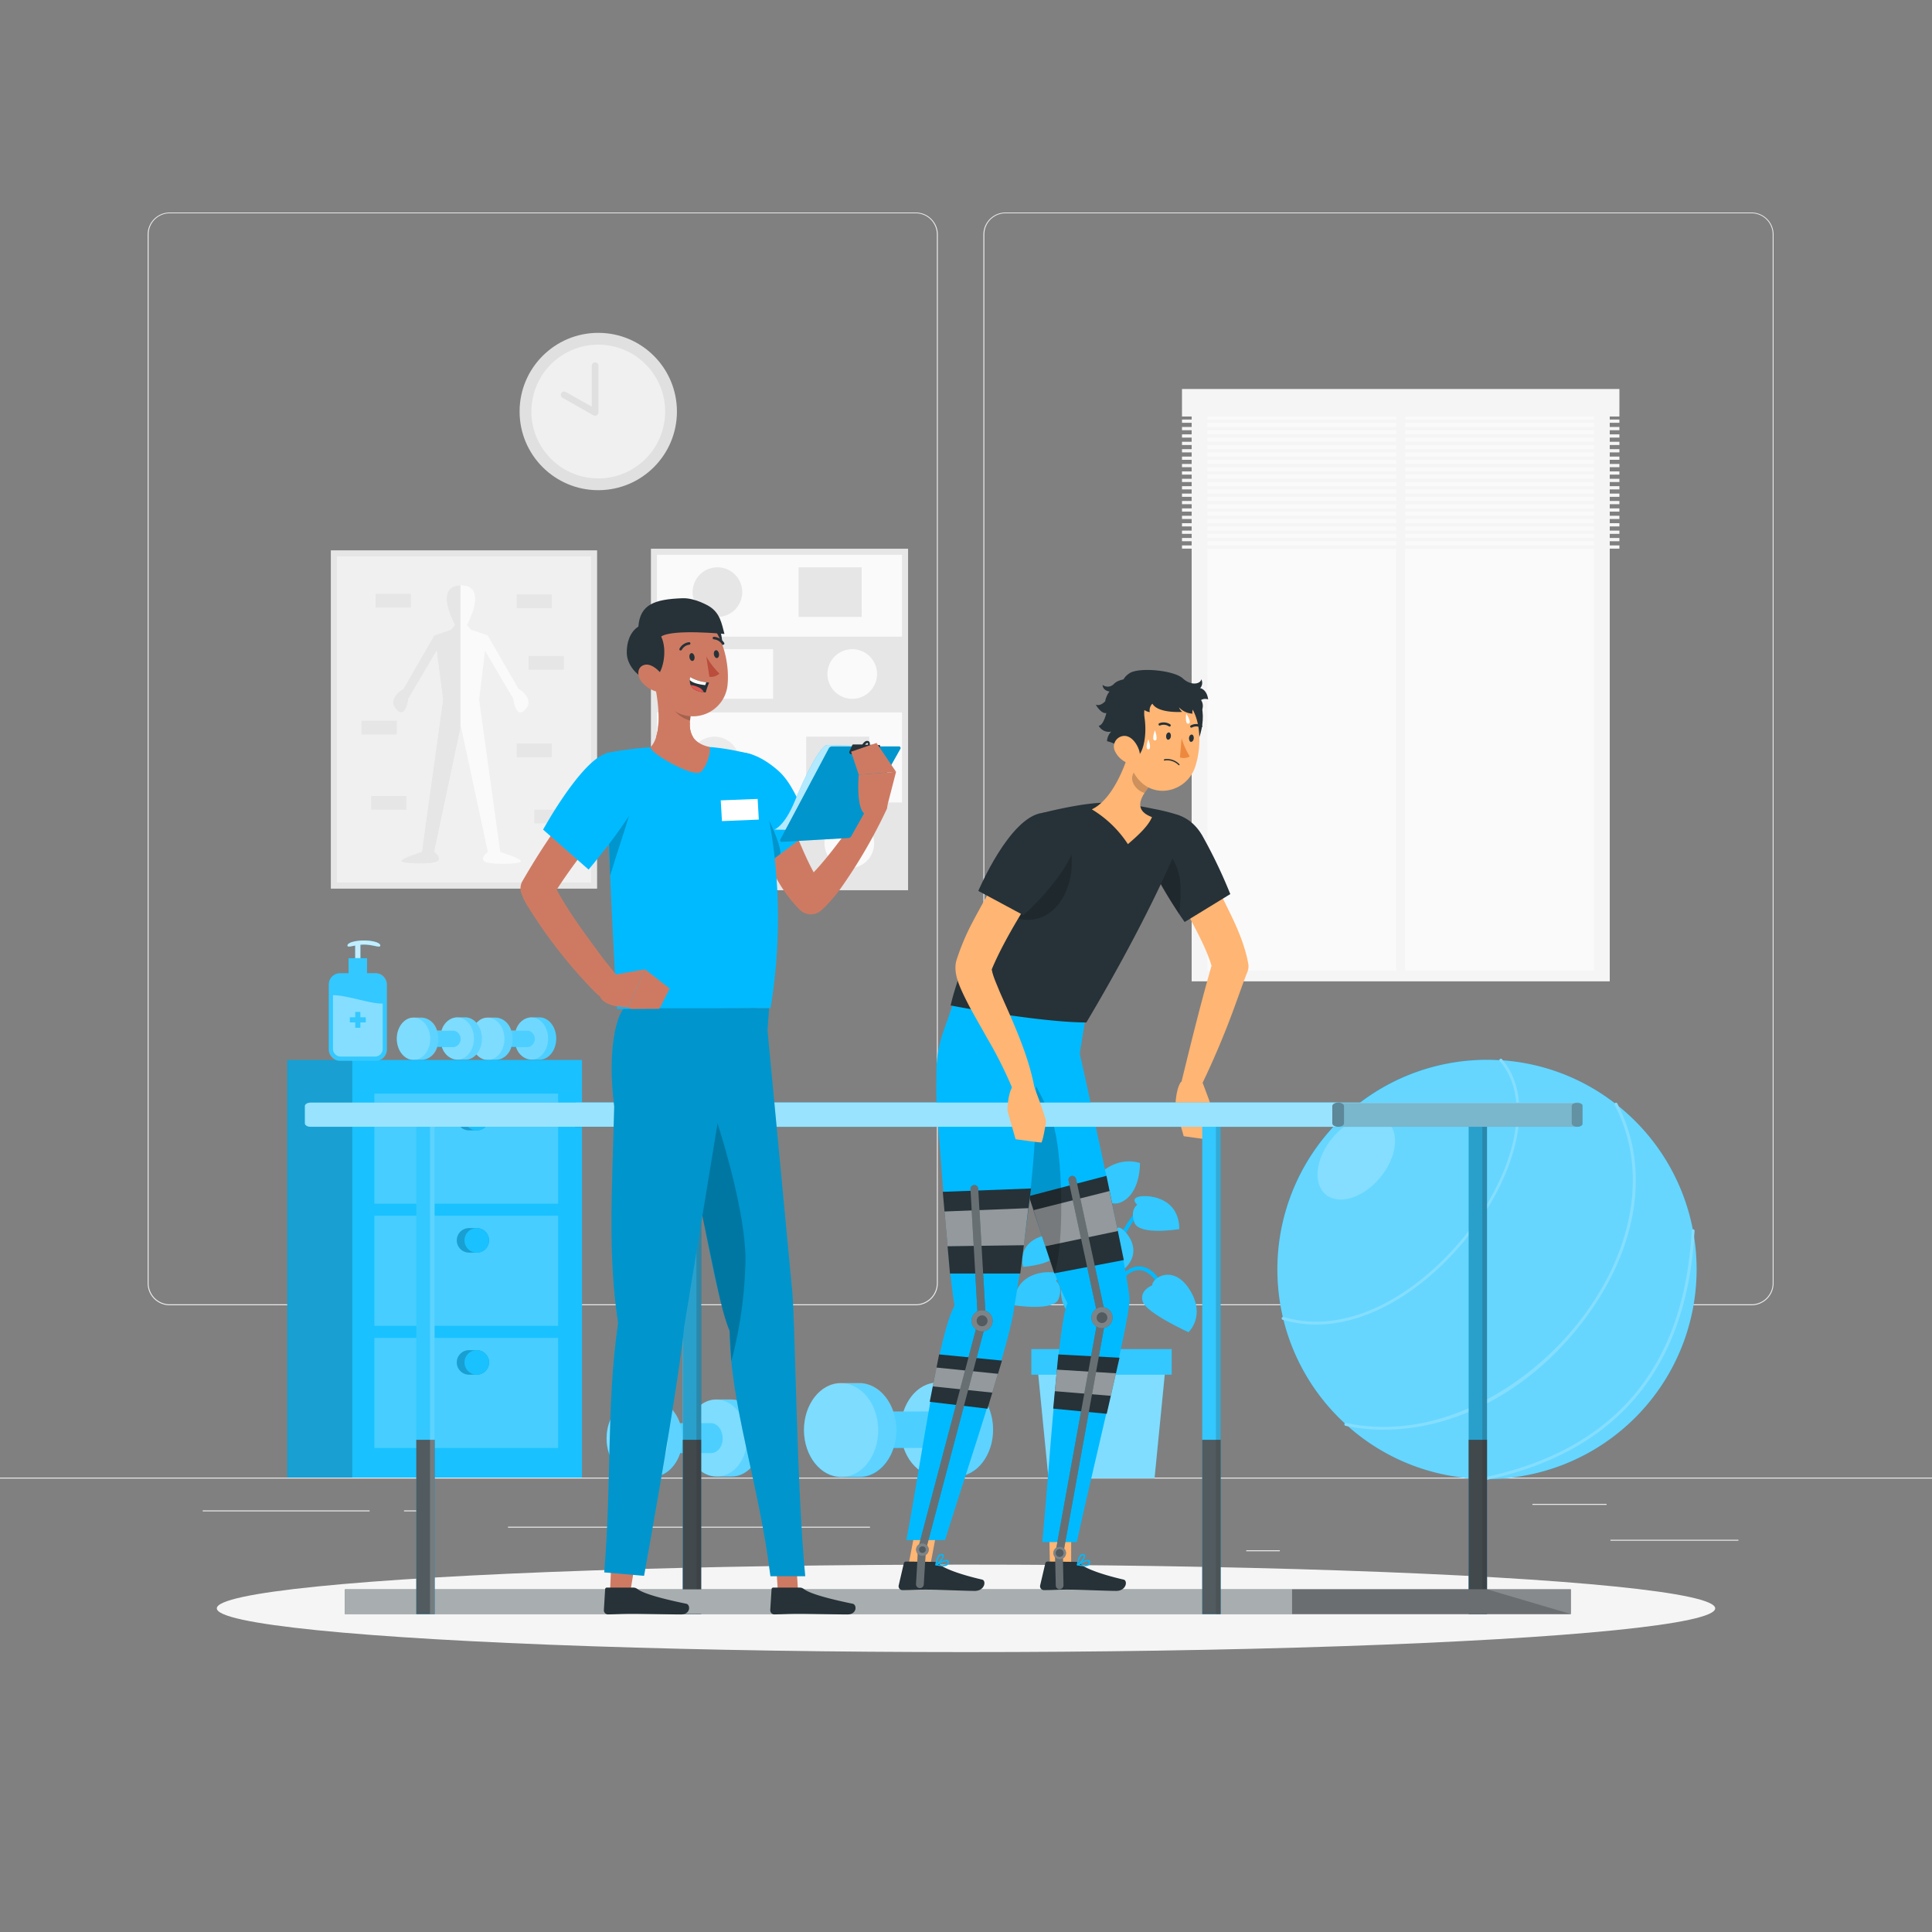 <svg xmlns="http://www.w3.org/2000/svg" viewBox="0 0 500 500"><rect x="0" y="0" width="500" height="500" fill="#808080" stroke="none"/><g id="freepik--background-complete--inject-32"><rect y="382.4" width="500" height="0.25" style="fill:#ebebeb"></rect><rect x="416.78" y="398.49" width="33.12" height="0.25" style="fill:#ebebeb"></rect><rect x="322.53" y="401.21" width="8.69" height="0.25" style="fill:#ebebeb"></rect><rect x="396.59" y="389.21" width="19.19" height="0.25" style="fill:#ebebeb"></rect><rect x="52.46" y="390.89" width="43.19" height="0.25" style="fill:#ebebeb"></rect><rect x="104.56" y="390.89" width="6.33" height="0.25" style="fill:#ebebeb"></rect><rect x="131.47" y="395.11" width="93.68" height="0.25" style="fill:#ebebeb"></rect><path d="M237,337.8H43.91a5.71,5.71,0,0,1-5.7-5.71V60.66A5.71,5.71,0,0,1,43.91,55H237a5.71,5.71,0,0,1,5.71,5.71V332.09A5.71,5.71,0,0,1,237,337.8ZM43.91,55.2a5.46,5.46,0,0,0-5.45,5.46V332.09a5.46,5.46,0,0,0,5.45,5.46H237a5.47,5.47,0,0,0,5.46-5.46V60.66A5.47,5.47,0,0,0,237,55.2Z" style="fill:#ebebeb"></path><path d="M453.31,337.8H260.21a5.72,5.72,0,0,1-5.71-5.71V60.66A5.72,5.72,0,0,1,260.21,55h193.1A5.71,5.71,0,0,1,459,60.66V332.09A5.71,5.71,0,0,1,453.31,337.8ZM260.21,55.2a5.47,5.47,0,0,0-5.46,5.46V332.09a5.47,5.47,0,0,0,5.46,5.46h193.1a5.47,5.47,0,0,0,5.46-5.46V60.66a5.47,5.47,0,0,0-5.46-5.46Z" style="fill:#ebebeb"></path><rect x="308.4" y="102.64" width="108.2" height="151.33" style="fill:#f5f5f5"></rect><rect x="289.68" y="128.28" width="145.65" height="100.04" transform="translate(540.8 -184.2) rotate(90)" style="fill:#fafafa"></rect><rect x="361.35" y="104.75" width="2.3" height="147.8" style="fill:#f5f5f5"></rect><rect x="305.9" y="100.67" width="113.2" height="7.12" style="fill:#f5f5f5"></rect><rect x="305.9" y="108.58" width="113.2" height="0.84" style="fill:#f5f5f5"></rect><rect x="305.9" y="110.5" width="113.2" height="0.84" style="fill:#f5f5f5"></rect><rect x="305.9" y="112.41" width="113.2" height="0.84" style="fill:#f5f5f5"></rect><rect x="305.9" y="114.33" width="113.2" height="0.84" style="fill:#f5f5f5"></rect><rect x="305.9" y="116.24" width="113.2" height="0.84" style="fill:#f5f5f5"></rect><rect x="305.9" y="118.16" width="113.2" height="0.84" style="fill:#f5f5f5"></rect><rect x="305.9" y="120.07" width="113.2" height="0.84" style="fill:#f5f5f5"></rect><rect x="305.9" y="121.99" width="113.2" height="0.84" style="fill:#f5f5f5"></rect><rect x="305.9" y="123.91" width="113.2" height="0.84" style="fill:#f5f5f5"></rect><rect x="305.9" y="125.82" width="113.2" height="0.84" style="fill:#f5f5f5"></rect><rect x="305.9" y="127.74" width="113.2" height="0.84" style="fill:#f5f5f5"></rect><rect x="305.9" y="129.65" width="113.2" height="0.84" style="fill:#f5f5f5"></rect><rect x="305.9" y="131.57" width="113.2" height="0.84" style="fill:#f5f5f5"></rect><rect x="305.9" y="133.48" width="113.2" height="0.84" style="fill:#f5f5f5"></rect><rect x="305.9" y="135.4" width="113.2" height="0.84" style="fill:#f5f5f5"></rect><rect x="305.9" y="137.32" width="113.2" height="0.84" style="fill:#f5f5f5"></rect><rect x="305.9" y="139.23" width="113.2" height="0.84" style="fill:#f5f5f5"></rect><rect x="305.9" y="141.15" width="113.2" height="0.84" style="fill:#f5f5f5"></rect><circle cx="154.83" cy="106.5" r="20.36" style="fill:#e0e0e0"></circle><circle cx="154.83" cy="106.5" r="17.31" transform="translate(24.9 242.27) rotate(-80.78)" style="fill:#f0f0f0"></circle><polyline points="154.01 94.63 154.01 106.73 145.99 102.19" style="fill:#f0f0f0"></polyline><path d="M154,107.59a1,1,0,0,1-.43-.11l-8-4.54a.86.86,0,1,1,.85-1.5l6.73,3.8V94.63a.86.86,0,1,1,1.72,0v12.1a.86.86,0,0,1-.42.74A.88.88,0,0,1,154,107.59Z" style="fill:#e0e0e0"></path><rect x="76.3" y="151.75" width="87.55" height="68.91" transform="translate(306.28 66.13) rotate(90)" style="fill:#e6e6e6"></rect><rect x="87.19" y="144" width="65.77" height="84.41" style="fill:#f0f0f0"></rect><path d="M136,183.57c-2.55,2.82-3.19-2.78-3.19-2.78l-7.29-12.38L124,181.12l5.47,39.39s5,1.49,5.35,2.34-8.6,1.07-9.56,0,1-2.34,1-2.34L119.28,188l-.11.52-6.79,32s1.91,1.27,1,2.34-9.87.84-9.55,0,5.34-2.34,5.34-2.34l5.48-39.39L113,168.41l-7.29,12.38s-.64,5.6-3.19,2.78,1.92-5.36,1.92-5.36l7.92-13.75,4.37-1.51,1-1.22s-5.61-10.06,1.45-10.26v0h.21v0c7.06.2,1.46,10.26,1.46,10.26l1,1.22,4.37,1.51,7.92,13.75S138.56,180.76,136,183.57Z" style="fill:#fafafa"></path><path d="M119.17,151.47v37l-6.79,32s1.91,1.27,1,2.34-9.87.84-9.55,0,5.34-2.34,5.34-2.34l5.48-39.39L113,168.41l-7.29,12.38s-.64,5.6-3.19,2.78,1.92-5.36,1.92-5.36l7.92-13.75,4.37-1.51,1-1.22S112.11,151.67,119.17,151.47Z" style="fill:#e6e6e6"></path><rect x="133.71" y="153.83" width="9.11" height="3.55" style="fill:#e6e6e6"></rect><rect x="136.8" y="169.78" width="9.11" height="3.55" style="fill:#e6e6e6"></rect><rect x="93.57" y="186.53" width="9.11" height="3.55" style="fill:#e6e6e6"></rect><rect x="97.2" y="153.69" width="9.11" height="3.55" style="fill:#e6e6e6"></rect><rect x="133.71" y="192.42" width="9.11" height="3.55" style="fill:#e6e6e6"></rect><rect x="96.06" y="205.99" width="9.11" height="3.55" style="fill:#e6e6e6"></rect><rect x="138.27" y="209.54" width="9.11" height="3.55" style="fill:#e6e6e6"></rect><rect x="157.54" y="152.93" width="88.38" height="66.55" transform="translate(15.53 387.93) rotate(-90)" style="fill:#e6e6e6"></rect><rect x="170.02" y="143.58" width="63.41" height="21.19" style="fill:#fafafa"></rect><rect x="170.02" y="184.37" width="63.41" height="23.3" style="fill:#fafafa"></rect><path d="M179.25,153.24a6.42,6.42,0,1,0,6.42-6.42A6.42,6.42,0,0,0,179.25,153.24Z" style="fill:#e6e6e6"></path><path d="M214.14,174.43a6.42,6.42,0,1,0,6.42-6.42A6.42,6.42,0,0,0,214.14,174.43Z" style="fill:#fafafa"></path><path d="M178.49,197.07a6.42,6.42,0,1,0,6.42-6.42A6.42,6.42,0,0,0,178.49,197.07Z" style="fill:#ebebeb"></path><path d="M213.38,218.26a6.42,6.42,0,1,0,6.42-6.42A6.42,6.42,0,0,0,213.38,218.26Z" style="fill:#fafafa"></path><rect x="206.68" y="146.82" width="16.33" height="12.83" style="fill:#e6e6e6"></rect><rect x="183.75" y="168.01" width="16.33" height="12.83" style="fill:#fafafa"></rect><rect x="208.64" y="190.65" width="16.33" height="12.83" style="fill:#e6e6e6"></rect><rect x="183.75" y="211.84" width="16.33" height="12.83" style="fill:#fafafa"></rect></g><g id="freepik--Shadow--inject-32"><ellipse id="freepik--path--inject-32" cx="250" cy="416.24" rx="193.89" ry="11.32" style="fill:#f5f5f5"></ellipse></g><g id="freepik--Furniture--inject-32"><path d="M137.53,274.25h2.12c2.39,0,4.32-2.48,4.3-5.5s-2-5.47-4.37-5.45h-2.11c-2.39,0-4.32,2.48-4.3,5.5S135.14,274.26,137.53,274.25Z" style="fill:#00BAFF"></path><ellipse cx="137.5" cy="268.77" rx="4.33" ry="5.47" transform="translate(-1.62 0.84) rotate(-0.35)" style="fill:#fff;isolation:isolate;opacity:0.2"></ellipse><path d="M128.87,271l7.87,0a2.19,2.19,0,0,0,0-4.26l-7.88.05a2.18,2.18,0,0,0,0,4.25Z" style="fill:#00BAFF"></path><path d="M126.25,274.32l2.12,0c2.39,0,4.31-2.47,4.29-5.5s-2-5.46-4.36-5.44h-2.12c-2.39,0-4.31,2.48-4.29,5.5S123.86,274.33,126.25,274.32Z" style="fill:#00BAFF"></path><path d="M126.25,274.32l2.12,0c2.39,0,4.31-2.47,4.29-5.5s-2-5.46-4.36-5.44h-2.12c-2.39,0-4.31,2.48-4.29,5.5S123.86,274.33,126.25,274.32Z" style="fill:#fff;isolation:isolate;opacity:0.1"></path><path d="M121.89,268.87c0-3,1.9-5.49,4.29-5.5s4.35,2.42,4.37,5.45-1.91,5.48-4.3,5.5S121.9,271.89,121.89,268.87Z" style="fill:#fff;isolation:isolate;opacity:0.2"></path><path d="M139.58,263.29h-2.11a4.44,4.44,0,0,0-4,3.37h-1.19a4.46,4.46,0,0,0-4-3.32h-2.12c-2.39,0-4.31,2.48-4.29,5.5s2,5.46,4.36,5.45l2.12,0a4.46,4.46,0,0,0,4-3.37h1.18a4.46,4.46,0,0,0,4,3.32h2.12c2.39,0,4.32-2.48,4.3-5.5S142,263.27,139.58,263.29Z" style="fill:#fff;isolation:isolate;opacity:0.3"></path><path d="M118.33,274.25h2.11c2.39,0,4.32-2.48,4.3-5.5s-2-5.47-4.36-5.45h-2.12c-2.39,0-4.32,2.48-4.3,5.5S115.94,274.26,118.33,274.25Z" style="fill:#00BAFF"></path><path d="M118.33,274.25h2.11c2.39,0,4.32-2.48,4.3-5.5s-2-5.47-4.36-5.45h-2.12c-2.39,0-4.32,2.48-4.3,5.5S115.94,274.26,118.33,274.25Z" style="fill:#fff;isolation:isolate;opacity:0.1"></path><path d="M114,268.8c0-3,1.91-5.48,4.3-5.5s4.35,2.43,4.36,5.45-1.9,5.48-4.29,5.5S114,271.82,114,268.8Z" style="fill:#fff;isolation:isolate;opacity:0.2"></path><path d="M109.66,271l7.87,0a2.19,2.19,0,0,0,0-4.26l-7.88.05a2.18,2.18,0,0,0,0,4.25Z" style="fill:#00BAFF"></path><path d="M107,274.32l2.12,0c2.39,0,4.31-2.47,4.3-5.5s-2-5.46-4.37-5.44H107c-2.4,0-4.32,2.48-4.3,5.5S104.65,274.33,107,274.32Z" style="fill:#00BAFF"></path><path d="M107,274.32l2.12,0c2.39,0,4.31-2.47,4.3-5.5s-2-5.46-4.37-5.44H107c-2.4,0-4.32,2.48-4.3,5.5S104.65,274.33,107,274.32Z" style="fill:#fff;isolation:isolate;opacity:0.1"></path><path d="M102.68,268.87c0-3,1.9-5.49,4.3-5.5s4.34,2.42,4.36,5.45-1.91,5.48-4.3,5.5S102.7,271.89,102.68,268.87Z" style="fill:#fff;isolation:isolate;opacity:0.2"></path><path d="M120.38,263.29h-2.12a4.45,4.45,0,0,0-4,3.37H113.1a4.44,4.44,0,0,0-4-3.32H107c-2.4,0-4.32,2.48-4.3,5.5s2,5.46,4.36,5.45l2.12,0a4.46,4.46,0,0,0,4-3.37h1.19a4.44,4.44,0,0,0,4,3.32h2.11c2.39,0,4.32-2.48,4.3-5.5S122.77,263.27,120.38,263.29Z" style="fill:#fff;isolation:isolate;opacity:0.3"></path><rect x="74.34" y="274.32" width="76.28" height="108.08" transform="translate(224.96 656.72) rotate(180)" style="fill:#00BAFF"></rect><rect x="74.34" y="274.32" width="16.82" height="108.08" transform="translate(165.5 656.72) rotate(180)" style="opacity:0.2"></rect><rect x="96.88" y="283.03" width="47.56" height="28.5" transform="translate(241.33 594.55) rotate(180)" style="fill:#00BAFF"></rect><rect x="96.88" y="283.03" width="47.56" height="28.5" transform="translate(241.33 594.55) rotate(180)" style="fill:#fff;opacity:0.2"></rect><path d="M126.56,289.37a3.17,3.17,0,0,0-3.17-3.17h-2a3.17,3.17,0,1,0,0,6.34h2A3.17,3.17,0,0,0,126.56,289.37Z" style="fill:#00BAFF"></path><path d="M126.56,289.37a3.17,3.17,0,0,0-3.17-3.17h-2a3.17,3.17,0,1,0,0,6.34h2A3.17,3.17,0,0,0,126.56,289.37Z" style="opacity:0.2"></path><path d="M120.21,289.37a3.18,3.18,0,1,0,3.18-3.17A3.17,3.17,0,0,0,120.21,289.37Z" style="fill:#00BAFF"></path><path d="M120.21,289.37a3.18,3.18,0,1,0,3.18-3.17A3.17,3.17,0,0,0,120.21,289.37Z" style="fill:#fff;opacity:0"></path><rect x="96.88" y="314.64" width="47.56" height="28.5" transform="translate(241.33 657.77) rotate(180)" style="fill:#00BAFF"></rect><rect x="96.88" y="314.64" width="47.56" height="28.5" transform="translate(241.33 657.77) rotate(180)" style="fill:#fff;opacity:0.2"></rect><path d="M126.56,321a3.17,3.17,0,0,0-3.17-3.17h-2a3.17,3.17,0,0,0,0,6.34h2A3.17,3.17,0,0,0,126.56,321Z" style="fill:#00BAFF"></path><path d="M126.56,321a3.17,3.17,0,0,0-3.17-3.17h-2a3.17,3.17,0,0,0,0,6.34h2A3.17,3.17,0,0,0,126.56,321Z" style="opacity:0.2"></path><path d="M120.21,321a3.18,3.18,0,1,0,3.18-3.17A3.17,3.17,0,0,0,120.21,321Z" style="fill:#00BAFF"></path><path d="M120.21,321a3.18,3.18,0,1,0,3.18-3.17A3.17,3.17,0,0,0,120.21,321Z" style="fill:#fff;opacity:0"></path><rect x="96.88" y="346.25" width="47.56" height="28.5" transform="translate(241.33 720.99) rotate(180)" style="fill:#00BAFF"></rect><rect x="96.88" y="346.25" width="47.56" height="28.5" transform="translate(241.33 720.99) rotate(180)" style="fill:#fff;opacity:0.2"></rect><path d="M126.56,352.59a3.17,3.17,0,0,0-3.17-3.17h-2a3.17,3.17,0,0,0,0,6.34h2A3.17,3.17,0,0,0,126.56,352.59Z" style="fill:#00BAFF"></path><path d="M126.56,352.59a3.17,3.17,0,0,0-3.17-3.17h-2a3.17,3.17,0,0,0,0,6.34h2A3.17,3.17,0,0,0,126.56,352.59Z" style="opacity:0.2"></path><path d="M120.21,352.59a3.18,3.18,0,1,0,3.18-3.17A3.17,3.17,0,0,0,120.21,352.59Z" style="fill:#00BAFF"></path><path d="M120.21,352.59a3.18,3.18,0,1,0,3.18-3.17A3.17,3.17,0,0,0,120.21,352.59Z" style="fill:#fff;opacity:0"></path><rect x="74.34" y="274.32" width="76.28" height="108.08" transform="translate(224.96 656.72) rotate(180)" style="fill:#fff;opacity:0.1"></rect><path d="M94.17,243.4c2.35,0,4.25.59,4.25,1.3s-1.9-.25-4.25-.25a8.72,8.72,0,0,0-.9.05v5.14H91.93V244.7c-1.2.23-2,.47-2,0C89.92,244,91.82,243.4,94.17,243.4Z" style="fill:#00BAFF"></path><path d="M94.17,243.4c2.35,0,4.25.59,4.25,1.3s-1.9-.25-4.25-.25a8.72,8.72,0,0,0-.9.05v5.14H91.93V244.7c-1.2.23-2,.47-2,0C89.92,244,91.82,243.4,94.17,243.4Z" style="fill:#fff;opacity:0.7"></path><rect x="90.21" y="247.97" width="4.79" height="4.79" transform="translate(185.2 500.72) rotate(180)" style="fill:#00BAFF"></rect><rect x="85.09" y="251.85" width="15.03" height="22.67" rx="2.9" transform="translate(185.2 526.37) rotate(180)" style="fill:#00BAFF"></rect><path d="M99.05,259.71v11.73a2,2,0,0,1-2,2H88.17a2,2,0,0,1-2-2V257.55C89.93,257.57,96.06,259.87,99.05,259.71Z" style="fill:#fff;opacity:0.4"></path><polygon points="90.54 263.27 91.94 263.27 91.94 261.88 93.26 261.88 93.26 263.27 94.66 263.27 94.66 264.6 93.26 264.6 93.26 265.99 91.94 265.99 91.94 264.6 90.54 264.6 90.54 263.27" style="fill:#00BAFF"></polygon><path d="M97.21,251.85H95V248H93.27V244.5a8.72,8.72,0,0,1,.9-.05c2.35,0,4.25,1,4.25.25s-1.9-1.3-4.25-1.3-4.25.59-4.25,1.3c0,.47.81.23,2,0V248H90.21v3.88H88a2.9,2.9,0,0,0-2.9,2.9v16.87a2.9,2.9,0,0,0,2.9,2.9h9.22a2.9,2.9,0,0,0,2.91-2.9V254.75A2.9,2.9,0,0,0,97.21,251.85Z" style="fill:#fff;opacity:0.2"></path></g><g id="freepik--Weights--inject-32"><path d="M242.78,382.12l4.7,0c5.3,0,9.57-5.5,9.53-12.2s-4.37-12.12-9.68-12.09l-4.69,0c-5.31,0-9.58,5.5-9.54,12.2S237.48,382.15,242.78,382.12Z" style="fill:#00BAFF"></path><path d="M242.78,382.12l4.7,0c5.3,0,9.57-5.5,9.53-12.2s-4.37-12.12-9.68-12.09l-4.69,0c-5.31,0-9.58,5.5-9.54,12.2S237.48,382.15,242.78,382.12Z" style="fill:#fff;isolation:isolate;opacity:0.1"></path><path d="M233.1,370c0-6.7,4.23-12.17,9.54-12.2s9.64,5.38,9.68,12.09-4.23,12.16-9.54,12.2S233.14,376.74,233.1,370Z" style="fill:#fff;isolation:isolate;opacity:0.2"></path><path d="M223.56,374.81,241,374.7c2.06,0,3.72-2.13,3.7-4.74s-1.7-4.71-3.76-4.69l-17.47.1c-2.06,0-3.72,2.14-3.7,4.74S221.5,374.82,223.56,374.81Z" style="fill:#00BAFF"></path><path d="M217.75,382.27l4.69,0c5.31,0,9.58-5.5,9.54-12.2S227.6,357.92,222.3,358l-4.7,0c-5.3,0-9.57,5.5-9.53,12.2S212.44,382.3,217.75,382.27Z" style="fill:#00BAFF"></path><path d="M217.75,382.27l4.69,0c5.31,0,9.58-5.5,9.54-12.2S227.6,357.92,222.3,358l-4.7,0c-5.3,0-9.57,5.5-9.53,12.2S212.44,382.3,217.75,382.27Z" style="fill:#fff;isolation:isolate;opacity:0.1"></path><path d="M208.07,370.18c0-6.7,4.23-12.16,9.53-12.2s9.64,5.38,9.68,12.09-4.22,12.16-9.53,12.2S208.11,376.89,208.07,370.18Z" style="fill:#fff;isolation:isolate;opacity:0.2"></path><path d="M247.33,357.8l-4.69,0c-4,0-7.38,3.11-8.81,7.48l-2.63,0c-1.49-4.36-4.92-7.4-8.9-7.37l-4.7,0c-5.3,0-9.57,5.5-9.53,12.2s4.37,12.12,9.68,12.09l4.69,0c4,0,7.38-3.11,8.81-7.48l2.63,0c1.49,4.36,4.92,7.4,8.9,7.38l4.7,0c5.3,0,9.57-5.5,9.53-12.2S252.64,357.77,247.33,357.8Z" style="fill:#fff;isolation:isolate;opacity:0.3"></path><path d="M185.47,382.14l3.86,0c4.36,0,7.86-4.51,7.83-10s-3.59-10-7.95-9.93l-3.86,0c-4.36,0-7.86,4.51-7.83,10S181.11,382.17,185.47,382.14Z" style="fill:#00BAFF"></path><path d="M185.47,382.14l3.86,0c4.36,0,7.86-4.51,7.83-10s-3.59-10-7.95-9.93l-3.86,0c-4.36,0-7.86,4.51-7.83,10S181.11,382.17,185.47,382.14Z" style="fill:#fff;isolation:isolate;opacity:0.1"></path><path d="M177.52,372.22c0-5.51,3.47-10,7.83-10s7.92,4.41,8,9.92-3.47,10-7.83,10S177.56,377.73,177.52,372.22Z" style="fill:#fff;isolation:isolate;opacity:0.2"></path><path d="M169.68,376.14l14.35-.09c1.69,0,3.06-1.75,3-3.89s-1.39-3.87-3.09-3.86l-14.35.09c-1.69,0-3,1.75-3,3.89S168,376.15,169.68,376.14Z" style="fill:#00BAFF"></path><path d="M164.91,382.27l3.86,0c4.35,0,7.86-4.51,7.83-10s-3.6-10-7.95-9.92l-3.86,0c-4.36,0-7.86,4.51-7.83,10S160.55,382.29,164.91,382.27Z" style="fill:#00BAFF"></path><path d="M164.91,382.27l3.86,0c4.35,0,7.86-4.51,7.83-10s-3.6-10-7.95-9.92l-3.86,0c-4.36,0-7.86,4.51-7.83,10S160.55,382.29,164.91,382.27Z" style="fill:#fff;isolation:isolate;opacity:0.1"></path><path d="M157,372.34c0-5.51,3.47-10,7.83-10s7.92,4.42,8,9.93-3.47,10-7.83,10S157,377.85,157,372.34Z" style="fill:#fff;isolation:isolate;opacity:0.2"></path><path d="M189.21,362.17l-3.86,0c-3.27,0-6.06,2.55-7.23,6.14H176c-1.22-3.57-4-6.07-7.31-6.05l-3.86,0c-4.36,0-7.86,4.51-7.83,10s3.59,10,7.95,9.93l3.86,0c3.27,0,6.06-2.55,7.23-6.14h2.16c1.22,3.57,4,6.07,7.31,6.05l3.86,0c4.36,0,7.86-4.51,7.83-10S193.57,362.15,189.21,362.17Z" style="fill:#fff;isolation:isolate;opacity:0.3"></path></g><g id="freepik--Plant--inject-32"><path d="M284.33,356.21c0-.29-1-28.47-5.52-32.89-4.36-4.25-9.41-.15-9.62,0l-.64-.77c.06-.05,5.95-4.85,11,0,4.84,4.71,5.78,32.4,5.82,33.58Z" style="fill:#00BAFF"></path><path d="M284.73,361.77c-.14-1.38-3.15-34,9.15-48.07l.75.65c-12,13.79-8.94,47-8.91,47.32Z" style="fill:#00BAFF"></path><path d="M284.55,358.21l-1-.06c0-.38,2.4-38.09-6.54-46.32l.68-.73C287,319.64,284.66,356.64,284.55,358.21Z" style="fill:#00BAFF"></path><path d="M285.72,358.18h-1c0-1,.3-25.59,7.32-29.61a5.06,5.06,0,0,1,4.62-.45c4.27,1.76,6.37,9.31,6.46,9.63l-1,.26c0-.07-2-7.39-5.87-9a4.08,4.08,0,0,0-3.74.39C286,333.16,285.73,357.93,285.72,358.18Z" style="fill:#00BAFF"></path><path d="M283,358.21l-1-.06c0-.19,1-19.29-4.09-26-1.22-1.6-2.55-2.35-3.93-2.26-3.31.23-6.11,5.12-6.14,5.17l-.87-.49c.12-.22,3.09-5.41,6.94-5.68,1.74-.11,3.35.77,4.79,2.65C284.08,338.55,283.06,357.41,283,358.21Z" style="fill:#00BAFF"></path><path d="M283.87,360.81c-.14-1.86-3.38-45.63,2.34-53.37l.81.59c-5.51,7.45-2.19,52.26-2.15,52.71Z" style="fill:#00BAFF"></path><path d="M298.16,332.67s-3.42,1.26-2.4,4.23,11.82,7.87,11.82,7.87,4.53-4.15.37-10.89S298.25,330.54,298.16,332.67Z" style="fill:#00BAFF"></path><path d="M298.16,332.67s-3.42,1.26-2.4,4.23,11.82,7.87,11.82,7.87,4.53-4.15.37-10.89S298.25,330.54,298.16,332.67Z" style="fill:#fff;isolation:isolate;opacity:0.2"></path><path d="M283.3,327s3.64-.15,3.85,3-7.88,11.81-7.88,11.81-5.78-2.08-4.54-9.91S282.4,325.08,283.3,327Z" style="fill:#00BAFF"></path><path d="M283.3,327s3.64-.15,3.85,3-7.88,11.81-7.88,11.81-5.78-2.08-4.54-9.91S282.4,325.08,283.3,327Z" style="fill:#fff;isolation:isolate;opacity:0.2"></path><path d="M280.22,312s2.43-.26,2.23-1.74-9.43-5.28-14.88.87c0,0,3.49,6,8.54,6.07S280.22,312,280.22,312Z" style="fill:#00BAFF"></path><path d="M280.22,312s2.43-.26,2.23-1.74-9.43-5.28-14.88.87c0,0,3.49,6,8.54,6.07S280.22,312,280.22,312Z" style="fill:#fff;isolation:isolate;opacity:0.2"></path><path d="M284.74,308.41s-2.19,1.06-2.81-.3,5.21-9.47,13.09-7.13c0,0,.21,6.93-4,9.67S284.74,308.41,284.74,308.41Z" style="fill:#00BAFF"></path><path d="M284.74,308.41s-2.19,1.06-2.81-.3,5.21-9.47,13.09-7.13c0,0,.21,6.93-4,9.67S284.74,308.41,284.74,308.41Z" style="fill:#fff;isolation:isolate;opacity:0.2"></path><path d="M273.26,331.47s1.67-1.35-.13-2-10.68-.47-10.77,8.31c0,0,10.33,1.72,11.6-1.63S273.26,331.47,273.26,331.47Z" style="fill:#00BAFF"></path><path d="M273.26,331.47s1.67-1.35-.13-2-10.68-.47-10.77,8.31c0,0,10.33,1.72,11.6-1.63S273.26,331.47,273.26,331.47Z" style="fill:#fff;isolation:isolate;opacity:0.2"></path><path d="M294.32,311.78s-1.68-1.36.13-2,10.67-.47,10.76,8.31c0,0-10.32,1.72-11.6-1.63S294.32,311.78,294.32,311.78Z" style="fill:#00BAFF"></path><path d="M294.32,311.78s-1.68-1.36.13-2,10.67-.47,10.76,8.31c0,0-10.32,1.72-11.6-1.63S294.32,311.78,294.32,311.78Z" style="fill:#fff;isolation:isolate;opacity:0.2"></path><path d="M288.86,318.85s-.15-1.64,1.18-1,5.94,5.63,1.15,10.36c0,0-6.45-4.77-5.28-7.26S288.86,318.85,288.86,318.85Z" style="fill:#00BAFF"></path><path d="M288.86,318.85s-.15-1.64,1.18-1,5.94,5.63,1.15,10.36c0,0-6.45-4.77-5.28-7.26S288.86,318.85,288.86,318.85Z" style="fill:#fff;isolation:isolate;opacity:0.2"></path><path d="M271.76,321.19s1-1.31-.46-1.47-8,1.59-6.51,8.15c0,0,8-.6,8.35-3.33S271.76,321.19,271.76,321.19Z" style="fill:#00BAFF"></path><path d="M271.76,321.19s1-1.31-.46-1.47-8,1.59-6.51,8.15c0,0,8-.6,8.35-3.33S271.76,321.19,271.76,321.19Z" style="fill:#fff;isolation:isolate;opacity:0.2"></path><polygon points="298.8 382.52 271.34 382.52 268.38 352.46 301.76 352.46 298.8 382.52" style="fill:#00BAFF"></polygon><polygon points="298.8 382.52 271.34 382.52 268.38 352.46 301.76 352.46 298.8 382.52" style="fill:#fff;isolation:isolate;opacity:0.5"></polygon><rect x="266.91" y="349.14" width="36.32" height="6.63" style="fill:#00BAFF"></rect><rect x="266.91" y="349.14" width="36.32" height="6.63" style="fill:#fff;isolation:isolate;opacity:0.2"></rect></g><g id="freepik--gym-ball--inject-32"><circle cx="384.83" cy="328.51" r="54.25" transform="translate(-119.58 368.33) rotate(-45)" style="fill:#00BAFF"></circle><path d="M358.22,370a47.76,47.76,0,0,1-10-1,.38.38,0,0,1-.29-.44.39.39,0,0,1,.45-.29c24.15,5.11,48.06-9.95,61-27.14,13.86-18.35,17-39,8.46-55.21a.38.38,0,0,1,.67-.35c8.7,16.48,5.51,37.42-8.53,56C396.46,359.56,377,370,358.22,370Z" style="fill:#00BAFF"></path><g style="opacity:0.2"><path d="M358.22,370a47.76,47.76,0,0,1-10-1,.38.38,0,0,1-.29-.44.39.39,0,0,1,.45-.29c24.15,5.11,48.06-9.95,61-27.14,13.86-18.35,17-39,8.46-55.21a.38.38,0,0,1,.67-.35c8.7,16.48,5.51,37.42-8.53,56C396.46,359.56,377,370,358.22,370Z" style="fill:#fff"></path></g><path d="M384,383.14a.37.37,0,0,1-.37-.3.39.39,0,0,1,.29-.45c33.86-7.06,52-28.56,53.88-63.89a.37.37,0,0,1,.39-.35.38.38,0,0,1,.36.39c-1.92,35.71-20.24,57.44-54.48,64.59Z" style="fill:#00BAFF"></path><g style="opacity:0.2"><path d="M384,383.14a.37.37,0,0,1-.37-.3.39.39,0,0,1,.29-.45c33.86-7.06,52-28.56,53.88-63.89a.37.37,0,0,1,.39-.35.38.38,0,0,1,.36.39c-1.92,35.71-20.24,57.44-54.48,64.59Z" style="fill:#fff"></path></g><path d="M340.59,342.79a30.44,30.44,0,0,1-8.62-1.23.37.37,0,0,1-.26-.46.39.39,0,0,1,.47-.26c19.66,5.77,40.5-10.19,51.55-27.45,9.83-15.36,11.56-30.58,4.42-38.77a.37.37,0,0,1,0-.53.38.38,0,0,1,.53,0c7.36,8.45,5.65,24-4.36,39.66C374.77,328.78,357.84,342.79,340.59,342.79Z" style="fill:#00BAFF"></path><g style="opacity:0.2"><path d="M340.59,342.79a30.44,30.44,0,0,1-8.62-1.23.37.37,0,0,1-.26-.46.39.39,0,0,1,.47-.26c19.66,5.77,40.5-10.19,51.55-27.45,9.83-15.36,11.56-30.58,4.42-38.77a.37.37,0,0,1,0-.53.38.38,0,0,1,.53,0c7.36,8.45,5.65,24-4.36,39.66C374.77,328.78,357.84,342.79,340.59,342.79Z" style="fill:#fff"></path></g><path d="M357.19,304.76c-4.36,5.26-10.67,7.23-14.08,4.39s-2.66-9.39,1.71-14.65,10.66-7.23,14.08-4.4S361.55,299.5,357.19,304.76Z" style="fill:#00BAFF"></path><path d="M357.19,304.76c-4.36,5.26-10.67,7.23-14.08,4.39s-2.66-9.39,1.71-14.65,10.66-7.23,14.08-4.4S361.55,299.5,357.19,304.76Z" style="fill:#fff;opacity:0.2"></path><path d="M439.08,328.51a54.23,54.23,0,0,0-.65-8.41c0-.52.08-1,.11-1.56a.38.38,0,0,0-.36-.39.14.14,0,0,0-.09,0,54.21,54.21,0,0,0-19.16-31.84c-.12-.25-.24-.5-.37-.75a.38.38,0,0,0-.51-.15.33.33,0,0,0-.13.11,53.89,53.89,0,0,0-29-11.1c-.08-.1-.14-.21-.22-.3a.38.38,0,0,0-.53,0,.37.37,0,0,0-.13.27c-1.07-.06-2.14-.1-3.23-.1A54.25,54.25,0,0,0,332,340.84a.38.38,0,0,0-.29.26.37.37,0,0,0,.26.46l.21.06a54.21,54.21,0,0,0,15.87,26.76.52.52,0,0,0-.1.18.38.38,0,0,0,.29.44l.63.12a54,54,0,0,0,34.75,13.61.41.41,0,0,0,0,.11.37.37,0,0,0,.37.3h.07c.59-.12,1.16-.26,1.74-.39A54.24,54.24,0,0,0,439.08,328.51Z" style="fill:#fff;opacity:0.4"></path></g><g id="freepik--character-2--inject-32"><rect x="380.1" y="286.79" width="4.73" height="130.92" transform="translate(764.93 704.5) rotate(180)" style="fill:#00BAFF"></rect><rect x="380.1" y="372.62" width="4.73" height="45.09" transform="translate(764.93 790.33) rotate(180)" style="fill:#263238"></rect><rect x="383.63" y="286.79" width="1.2" height="130.92" transform="translate(768.46 704.5) rotate(180)" style="opacity:0.2"></rect><polygon points="383.63 286.79 380.1 286.79 380.1 372.62 380.1 417.71 383.63 417.71 384.83 417.71 384.83 372.62 384.83 286.79 383.63 286.79" style="fill:#fff;opacity:0.2"></polygon><rect x="176.7" y="286.79" width="4.73" height="130.92" transform="translate(358.14 704.5) rotate(180)" style="fill:#00BAFF"></rect><rect x="176.7" y="372.62" width="4.73" height="45.09" transform="translate(358.14 790.33) rotate(180)" style="fill:#263238"></rect><rect x="180.23" y="286.79" width="1.2" height="130.92" transform="translate(361.67 704.5) rotate(180)" style="opacity:0.2"></rect><polygon points="180.23 286.79 176.7 286.79 176.7 372.62 176.7 417.71 180.23 417.71 181.44 417.71 181.44 372.62 181.44 286.79 180.23 286.79" style="fill:#fff;opacity:0.2"></polygon><path d="M149.2,285.35h259c.76,0,1.37.4,1.37.89v4.48c0,.48-.61.87-1.37.89h-259c-.75,0-1.34-.41-1.34-.88v-4.48C147.86,285.76,148.45,285.38,149.2,285.35Z" style="fill:#00BAFF"></path><path d="M149.2,285.35h259c.76,0,1.37.4,1.37.89v4.48c0,.48-.61.87-1.37.89h-259c-.75,0-1.34-.41-1.34-.88v-4.48C147.86,285.76,148.45,285.38,149.2,285.35Z" style="fill:#fff;opacity:0.6"></path><path d="M408.18,291.61h0c.78,0,1.41-.4,1.41-.89v-4.48c0-.49-.63-.89-1.41-.89h0c-.78,0-1.41.4-1.41.89v4.48C406.77,291.21,407.4,291.61,408.18,291.61Z" style="opacity:0.2"></path><path d="M409.52,291l0-.09a.3.3,0,0,0,0-.13.09.09,0,0,0,0,0v-4.48a.13.13,0,0,0,0-.06.25.25,0,0,0,0-.12l0-.09a.16.16,0,0,0,0-.07.94.94,0,0,0-.09-.12l0,0a.61.61,0,0,0-.16-.12h0a1.91,1.91,0,0,0-1-.27h-259c-.75,0-1.34.41-1.34.89v4.48c0,.47.59.86,1.34.88h27.5v126.1h4.74V291.61H380.1v126.1h4.73V291.61h23.39a1.91,1.91,0,0,0,1-.27h0l.17-.13,0,0a.94.94,0,0,0,.09-.12A.25.25,0,0,0,409.52,291Z" style="opacity:0.2"></path><rect x="89.24" y="411.32" width="317.28" height="6.39" transform="translate(495.76 829.03) rotate(180)" style="fill:#263238"></rect><rect x="89.24" y="411.32" width="317.28" height="6.39" style="fill:#fff;opacity:0.6"></rect><rect x="334.39" y="411.32" width="72.13" height="6.39" style="opacity:0.2"></rect><polygon points="384.83 411.31 406.52 417.71 334.39 417.71 334.39 411.32 384.83 411.31" style="opacity:0.2"></polygon><path d="M311.15,280s3.31,8.49,3.21,9.5-.9,5.41-1.24,5.44-6.78-.89-6.78-.89l-2.15-7.57s0-4.42,1.43-6.49Z" style="fill:#ffb573"></path><path d="M307.31,215.28c2.56,4.75,6.14,11.13,8.51,15.91,2.88,5.93,6,11.54,7.24,18.26a4,4,0,0,1-.23,2.07c-1,2.48-1.87,5.07-2.83,7.66a219.35,219.35,0,0,1-9.71,23,2.5,2.5,0,0,1-4.65-1.7c2.61-10.65,5.25-21.44,8.33-32l-.2,2.25c-1.37-5.11-4.31-10.14-6.77-14.94-2.52-4.65-6.11-11.18-8.52-15.83-2.82-5.88,5.53-10.33,8.83-4.68Z" style="fill:#ffb573"></path><path d="M318.4,231.39l-11.81,7.23a110.06,110.06,0,0,1-7-11.36c-1.78-3.41-3.24-6.94-3.46-9.56a5.76,5.76,0,0,1,.16-2c2-6.78,10.57-6.91,14.89.6A130.91,130.91,0,0,1,318.4,231.39Z" style="fill:#263238"></path><path d="M305.2,236.61c-2.08-3.5-8.63-11.85-8.63-19.6,2.94.93,6.81,5,6.81,5C305.8,226.42,305.83,229.63,305.2,236.61Z" style="opacity:0.2"></path><polygon points="271.55 396.67 271.74 406.46 277.22 406.46 277.22 396.67 271.55 396.67" style="fill:#ffb573"></polygon><path d="M278.41,404.21l-7.32-.08a.57.57,0,0,0-.56.44l-1.35,5.78a1,1,0,0,0,.94,1.17c2.56,0,3.8-.16,7-.12,2,0,8.93.3,11.67.33s3.12-2.68,2-2.93c-5-1.15-9.76-2.72-11.35-4.18A1.55,1.55,0,0,0,278.41,404.21Z" style="fill:#263238"></path><path d="M282.17,404.39a.43.43,0,0,0,0-.16.51.51,0,0,0-.27-.46c-.72-.38-2.71.8-3.1,1a.17.17,0,0,0-.09.18.17.17,0,0,0,.14.15c.83.21,2.31.48,3-.07A.92.92,0,0,0,282.17,404.39Zm-2.78.5c.88-.49,2-1,2.34-.79,0,0,.07,0,.08.15a.63.63,0,0,1-.21.54A3,3,0,0,1,279.39,404.89Z" style="fill:#00BAFF"></path><path d="M280.87,402.75a.71.71,0,0,0,0-.15.54.54,0,0,0-.51-.44.89.89,0,0,0-.68.2c-.78.62-.95,2.51-1,2.59a.17.17,0,0,0,.08.17.19.19,0,0,0,.19,0A4.36,4.36,0,0,0,280.87,402.75Zm-1.75,1.84a3.59,3.59,0,0,1,.78-1.94.49.49,0,0,1,.4-.12c.18,0,.19.09.2.13C280.57,403.05,279.78,404.08,279.12,404.59Z" style="fill:#00BAFF"></path><path d="M258,282.09c6.88,21.72,13.9,47.43,18.27,55.17-2.39,4.82-4.38,39.2-6.53,61.83h8.93c5-22.73,13.65-57.3,13.64-62.61.28-5-13.4-66.26-13.4-66.26l-19-4.77Z" style="fill:#00BAFF"></path><polygon points="266.26 309.56 272.85 329.53 290.84 326.1 286.35 304.3 266.26 309.56" style="fill:#263238"></polygon><polygon points="273.9 350.53 289.73 351.38 286.42 365.89 272.57 364.55 273.9 350.53" style="fill:#263238"></polygon><polygon points="273.53 354.46 273 360.04 287.48 361.24 288.81 355.41 273.53 354.46" style="fill:#fff;opacity:0.5"></polygon><polygon points="267.51 313.18 287.14 308.24 289.3 318.59 270.54 322.53 267.51 313.18" style="fill:#fff;opacity:0.5"></polygon><path d="M272.85,329.53c2.52-6.57,2.25-28.17.15-36.94-.56-3.33-3.12-8.18-4.88-11.54L263.56,301Z" style="opacity:0.2"></path><path d="M274.23,411.3a1,1,0,0,1-1-1l-.17-7.79a1.5,1.5,0,0,1,0-.2L284.18,341l-7.64-35.46a1,1,0,0,1,.77-1.19,1,1,0,0,1,1.18.76l7.68,35.66a1,1,0,0,1,0,.39L275.07,402.6l.16,7.68a1,1,0,0,1-1,1Z" style="fill:#263238"></path><g style="opacity:0.3"><path d="M274.23,411.3a1,1,0,0,1-1-1l-.17-7.79a1.5,1.5,0,0,1,0-.2L284.18,341l-7.64-35.46a1,1,0,0,1,.77-1.19,1,1,0,0,1,1.18.76l7.68,35.66a1,1,0,0,1,0,.39L275.07,402.6l.16,7.68a1,1,0,0,1-1,1Z" style="fill:#fff"></path></g><path d="M287.93,341a2.74,2.74,0,1,1-2.73-2.74A2.73,2.73,0,0,1,287.93,341Z" style="fill:#263238"></path><path d="M287.93,341a2.74,2.74,0,1,1-2.73-2.74A2.73,2.73,0,0,1,287.93,341Z" style="fill:#fff;opacity:0.4"></path><path d="M286.56,341a1.37,1.37,0,1,1-1.36-1.36A1.36,1.36,0,0,1,286.56,341Z" style="fill:#263238"></path><path d="M286.56,341a1.37,1.37,0,1,1-1.36-1.36A1.36,1.36,0,0,1,286.56,341Z" style="fill:#fff;opacity:0.2"></path><circle cx="274.25" cy="401.92" r="1.63" style="fill:#263238"></circle><circle cx="274.25" cy="401.92" r="1.63" style="fill:#fff;opacity:0.4"></circle><path d="M275.24,401.92a1,1,0,1,1-1-1A1,1,0,0,1,275.24,401.92Z" style="fill:#263238"></path><path d="M275.24,401.92a1,1,0,1,1-1-1A1,1,0,0,1,275.24,401.92Z" style="fill:#fff;opacity:0.2"></path><polygon points="236.72 396.67 235.04 405.4 240.71 405.4 242.35 396.67 236.72 396.67" style="fill:#ffb573"></polygon><path d="M247,258.45l34.11,3.82-2.44,15.17-10.59,3.61c.76,20.19-4.94,53.21-5.64,57.52-.86,8-11.05,38.3-17.87,60h-10c4.15-22.11,8.26-53.3,12.47-60.66-1.39-7.36-3.06-31.52-4.69-52.56-.08-3.46,0-8.77,0-8.77C242.61,268.91,245,265.58,247,258.45Z" style="fill:#00BAFF"></path><path d="M241.8,404.21l-7.33-.08a.58.58,0,0,0-.56.44l-1.34,5.78a1,1,0,0,0,.94,1.17c2.55,0,3.8-.16,7-.12,2,0,8.94.3,11.67.33s3.12-2.68,2-2.93c-5-1.15-9.77-2.72-11.36-4.18A1.53,1.53,0,0,0,241.8,404.21Z" style="fill:#263238"></path><path d="M245.56,404.39v-.16a.52.52,0,0,0-.28-.46c-.72-.38-2.71.8-3.1,1a.19.19,0,0,0-.09.18.17.17,0,0,0,.14.15c.83.21,2.32.48,3-.07A1,1,0,0,0,245.56,404.39Zm-2.79.5c.88-.49,2-1,2.34-.79,0,0,.07,0,.08.15a.63.63,0,0,1-.21.54A3,3,0,0,1,242.77,404.89Z" style="fill:#00BAFF"></path><path d="M244.25,402.75a.71.71,0,0,0,0-.15.52.52,0,0,0-.51-.44.89.89,0,0,0-.68.2c-.77.62-1,2.51-1,2.59a.19.19,0,0,0,.08.17.19.19,0,0,0,.19,0A4.36,4.36,0,0,0,244.25,402.75Zm-1.74,1.84a3.58,3.58,0,0,1,.77-1.94.5.5,0,0,1,.4-.12c.18,0,.2.09.2.13C244,403.05,243.16,404.08,242.51,404.59Z" style="fill:#00BAFF"></path><polygon points="243.99 308.44 245.85 329.59 264.05 329.59 266.83 307.58 243.99 308.44" style="fill:#263238"></polygon><polygon points="243.04 350.52 259.31 352.12 255.56 364.57 240.61 362.79 243.04 350.52" style="fill:#263238"></polygon><polygon points="244.44 313.53 245.23 322.53 264.98 322.26 266.14 312.67 244.44 313.53" style="fill:#fff;opacity:0.5"></polygon><polygon points="242.36 353.92 241.4 358.8 256.81 360.41 258.27 355.54 242.36 353.92" style="fill:#fff;opacity:0.5"></polygon><path d="M238.08,411H238a1,1,0,0,1-.94-1.06l.53-8.93a.64.64,0,0,1,0-.2l15.51-58.84-1.94-34.23a1,1,0,1,1,2-.11L255.16,342a1.09,1.09,0,0,1,0,.31L239.6,401.19l-.52,8.84A1,1,0,0,1,238.08,411Z" style="fill:#263238"></path><g style="opacity:0.3"><path d="M238.08,411H238a1,1,0,0,1-.94-1.06l.53-8.93a.64.64,0,0,1,0-.2l15.51-58.84-1.94-34.23a1,1,0,1,1,2-.11L255.16,342a1.09,1.09,0,0,1,0,.31L239.6,401.19l-.52,8.84A1,1,0,0,1,238.08,411Z" style="fill:#fff"></path></g><path d="M256.9,341.83a2.74,2.74,0,1,1-2.74-2.74A2.74,2.74,0,0,1,256.9,341.83Z" style="fill:#263238"></path><path d="M256.9,341.83a2.74,2.74,0,1,1-2.74-2.74A2.74,2.74,0,0,1,256.9,341.83Z" style="fill:#fff;opacity:0.4"></path><circle cx="254.16" cy="341.83" r="1.4" style="fill:#263238"></circle><circle cx="254.16" cy="341.83" r="1.4" style="fill:#fff;opacity:0.2"></circle><circle cx="238.72" cy="401.04" r="1.63" style="fill:#263238"></circle><circle cx="238.72" cy="401.04" r="1.63" style="fill:#fff;opacity:0.4"></circle><circle cx="238.72" cy="401.04" r="0.85" style="fill:#263238"></circle><circle cx="238.72" cy="401.04" r="0.85" style="fill:#fff;opacity:0.2"></circle><path d="M281.15,264.61c-10.12,0-28.57-3.12-35.12-4.4,1.68-7.73,9.11-26.61,15.17-37.67a75.2,75.2,0,0,1,6-8.47c2-2.66-.58-.88,2.67-3.71,0,0,11.4-2.94,17.09-2.59a69.89,69.89,0,0,1,11.62,1.57,47.47,47.47,0,0,1,6.19,1.54s2.57.89,2.22,2.14C305.35,218.83,296.57,238.73,281.15,264.61Z" style="fill:#263238"></path><path d="M292.14,194.81c-1.31,4.36-4.53,12.26-9.57,14.65a29,29,0,0,1,9.33,9c2.85-2.42,5.33-4.8,6.23-7-5-1.84-2.93-5.33-.18-8.51Z" style="fill:#ffb573"></path><path d="M294.51,198.12l3.44,4.81a19.55,19.55,0,0,0-1.75,2.28c-2-.53-3.84-2.89-3-4.81A7.71,7.71,0,0,1,294.51,198.12Z" style="opacity:0.2"></path><path d="M277.28,220.89c1,11-5.92,19.32-14.27,16.68-.58-.36,0-3,0-3l3.5-7S276,220.7,277.28,220.89Z" style="opacity:0.2"></path><path d="M308.79,179.82c4.7,2.5,1.76,13.42-.53,14.32C304,195.84,303,176.73,308.79,179.82Z" style="fill:#263238"></path><path d="M292.19,187.78c-.17,6.47-.6,10.25,2.36,13.84,4.45,5.39,12.65,3.15,14.75-3.14,1.89-5.66,1.85-15.28-4.22-18.4A8.83,8.83,0,0,0,292.19,187.78Z" style="fill:#ffb573"></path><path d="M301.79,190.44c-.05.53.19,1,.53,1s.66-.37.71-.89-.2-1-.54-1S301.83,189.92,301.79,190.44Z" style="fill:#263238"></path><path d="M307.71,191c0,.53.19,1,.53,1s.66-.37.71-.9-.2-1-.54-1S307.75,190.44,307.71,191Z" style="fill:#263238"></path><path d="M305.8,191.06a19.08,19.08,0,0,0,2.11,4.7,3,3,0,0,1-2.54.25Z" style="fill:#ed893e"></path><path d="M301.32,196.53a.15.15,0,0,0,.05.3A4.15,4.15,0,0,1,305,198a.17.17,0,0,0,.22,0,.16.16,0,0,0,0-.22,4.37,4.37,0,0,0-3.84-1.3Z" style="fill:#263238"></path><path d="M300,187.75a.33.33,0,0,0,.24,0,2.46,2.46,0,0,1,2.23.2.31.31,0,1,0,.36-.5,3.08,3.08,0,0,0-2.8-.28.31.31,0,0,0-.18.4A.28.28,0,0,0,300,187.75Z" style="fill:#263238"></path><path d="M311.07,188.17a.16.16,0,0,0,.06-.08.31.31,0,0,0-.15-.41,3.1,3.1,0,0,0-2.82.06.31.31,0,0,0,.33.53,2.42,2.42,0,0,1,2.23,0A.29.29,0,0,0,311.07,188.17Z" style="fill:#263238"></path><path d="M306.47,176.91C301.56,173.27,296.9,175,295,175s-3.66.2-2.18.69c0,0-3-.2-4.51,1.27a2.16,2.16,0,0,1-2.94.3s-.18,1.58,2.26,1.77c0,0-1.79,4.12-4.05,3.34,0,0,1.38,2.45,2.75,2.16,0,0-.78,3.31-2,3.27a3,3,0,0,0,3.26,1.54,3.85,3.85,0,0,0-1.1,2.48,9.72,9.72,0,0,1,3.72,1.76h0c.89,1.7,1.87,2.87,2.78,2.87,2.66,0,4-5.53,3.2-10.84h0c-.13-1-.2-2.94.95-3.44,1.57-.69,11.12,1.91,12.38,1C309.52,183.19,311.39,180.54,306.47,176.91Z" style="fill:#263238"></path><path d="M288.66,194.62a6.14,6.14,0,0,0,3.58,3c2.06.65,3.15-1.18,2.64-3.15-.46-1.78-2.09-4.27-4.19-4A2.76,2.76,0,0,0,288.66,194.62Z" style="fill:#ffb573"></path><path d="M298.89,189s1,2.63,0,2.63S298.89,189,298.89,189Z" style="fill:#fff"></path><path d="M297.19,191.29s1,2.64,0,2.64S297.19,191.29,297.19,191.29Z" style="fill:#fff"></path><path d="M307,184.7s1.6,2.35.58,2.58S307,184.7,307,184.7Z" style="fill:#fff"></path><path d="M290.53,177.66s-.66-1.85,1.81-3.44,11.43-.78,13.77,1.35,4.71,1.31,4.77.21a2,2,0,0,1-.28,2.31s1.71.23,2.07,2.92a2.16,2.16,0,0,0-1.84.16,2.73,2.73,0,0,1,.24,2.6,3.26,3.26,0,0,0-1.75-1.31s-1.08,1.68-.65,2.24a5.23,5.23,0,0,1-3.55-1.64,2.77,2.77,0,0,0,.84,1.18s-6.28.45-7.72-2.14a2.45,2.45,0,0,0-.68,2.2,3.42,3.42,0,0,1-2.36-1.52,9.27,9.27,0,0,1-5.18,1.13,6.12,6.12,0,0,0,1-1s-3.22,1.17-4.89-.47a3.76,3.76,0,0,0,.73-1.27l-.83.24S286.77,177.13,290.53,177.66Z" style="fill:#263238"></path><rect x="311.14" y="286.79" width="4.73" height="130.92" transform="translate(627.02 704.5) rotate(180)" style="fill:#00BAFF"></rect><rect x="311.14" y="372.62" width="4.73" height="45.09" transform="translate(627.02 790.33) rotate(180)" style="fill:#263238"></rect><rect x="314.67" y="286.79" width="1.2" height="130.92" transform="translate(630.55 704.5) rotate(180)" style="opacity:0.2"></rect><polygon points="314.67 286.79 311.14 286.79 311.14 372.62 311.14 417.71 314.67 417.71 315.88 417.71 315.88 372.62 315.88 286.79 314.67 286.79" style="fill:#fff;opacity:0.2"></polygon><rect x="107.75" y="286.79" width="4.73" height="130.92" transform="translate(220.23 704.5) rotate(180)" style="fill:#00BAFF"></rect><rect x="107.75" y="372.62" width="4.73" height="45.09" transform="translate(220.23 790.33) rotate(180)" style="fill:#263238"></rect><rect x="111.28" y="286.79" width="1.2" height="130.92" transform="translate(223.76 704.5) rotate(180)" style="fill:#fff;opacity:0.2"></rect><polygon points="107.75 286.79 107.75 372.62 107.75 417.71 111.28 417.71 112.48 417.71 112.48 372.62 112.48 286.79 111.28 286.79 107.75 286.79" style="fill:#fff;opacity:0.2"></polygon><path d="M80.34,285.35h266c.82,0,1.47.4,1.47.89v4.48c0,.48-.65.87-1.47.89h-266c-.8,0-1.44-.41-1.44-.88v-4.48C78.9,285.76,79.54,285.38,80.34,285.35Z" style="fill:#00BAFF"></path><path d="M80.34,285.35h266c.82,0,1.47.4,1.47.89v4.48c0,.48-.65.87-1.47.89h-266c-.8,0-1.44-.41-1.44-.88v-4.48C78.9,285.76,79.54,285.38,80.34,285.35Z" style="fill:#fff;opacity:0.6"></path><path d="M346.31,291.61h0c.84,0,1.51-.4,1.51-.89v-4.48c0-.49-.67-.89-1.51-.89h0c-.83,0-1.51.4-1.51.89v4.48C344.8,291.21,345.48,291.61,346.31,291.61Z" style="opacity:0.4"></path><path d="M274.86,219.77c-6.22,9.7-14.35,21.76-18.23,31.19a1.46,1.46,0,0,0,0-.39c.18,1.79,1.27,4,2,5.88,1.2,2.78,2.53,5.64,3.75,8.57,2.46,5.85,4.77,12,5.68,18.6a2.49,2.49,0,0,1-4.81,1.17,107.86,107.86,0,0,0-7.9-16.33c-2.3-4.18-4.82-8.24-6.78-12.77-.84-2-1.72-4.54-1.09-7a60.65,60.65,0,0,1,4.19-10,243.51,243.51,0,0,1,14.8-24.49c3.82-5.31,11.75-.08,8.33,5.53Z" style="fill:#ffb573"></path><path d="M269.84,210.36c-8.58,1-16.65,20.21-16.65,20.21l11.68,6.28s7.23-6.3,11.43-13.64C280.73,215.48,277.06,209.55,269.84,210.36Z" style="fill:#263238"></path><path d="M267.55,281.05s3.24,8.33,3.14,9.31-.88,5.31-1.22,5.33-6.64-.86-6.64-.86l-2.11-7.42s0-4.33,1.41-6.36Z" style="fill:#ffb573"></path></g><g id="freepik--character-1--inject-32"><path d="M200.1,201.56c2.14,4.91,4.08,9.9,6.13,14.8,1.82,4.26,4,9.53,6.62,12.92l-5.71-.27c5.15-4.3,9.5-10.59,13.66-16l4.37-6a2.49,2.49,0,0,1,4.25,2.54A134.7,134.7,0,0,1,218,229.3a38.31,38.31,0,0,1-5.43,6.29,4.06,4.06,0,0,1-5.52-.09c-4.71-4.64-6.94-9.65-9.73-15.13-2.35-4.93-4.45-9.93-6.44-15-2.16-6.1,6.45-9.66,9.24-3.83Z" style="fill:#ce7a63"></path><path d="M210.55,214.58l-10.7,8s-.41-.45-1.09-1.23l-1.87-2.23c-4.16-5.07-10.24-14.31-10.28-18.84-.08-6.75,6.93-7.74,14.79-.84,3.4,3,5.17,7.92,6.89,11,.57,1,1.05,1.89,1.42,2.58C210.25,214,210.55,214.58,210.55,214.58Z" style="fill:#00BAFF"></path><path d="M210.55,214.58l-10.7,8s-.41-.45-1.09-1.23l-1.87-2.23c-4.16-5.07-10.24-14.31-10.28-18.84-.08-6.75,6.93-7.74,14.79-.84,3.4,3,5.17,7.92,6.89,11,.57,1,1.05,1.89,1.42,2.58C210.25,214,210.55,214.58,210.55,214.58Z" style="fill:#fff;opacity:0"></path><path d="M186.53,201c2.42-1.6,4.19,2.54,9,6,2.14,1.56,6.8,11.72,6.42,14l-2.06,1.54S186.48,207.77,186.53,201Z" style="opacity:0.2"></path><path d="M199.42,260.91l-39.71.23c-.25-3.24-1.25-21.12-1.8-34.52-.38-9-1.09-19.05-.59-29.53a8,8,0,0,0-.5-2.18s1.83-.38,4.46-.76c2.19-.32,4.92-.65,7.61-.78a136.14,136.14,0,0,1,15.39,0c2.36.22,4.67.61,6.52,1,2.35.47,3.74.88,3.74.88S205.7,222.84,199.42,260.91Z" style="fill:#00BAFF"></path><path d="M157.91,226.62c-.38-9-.59-18.76-.59-29.53,2.42-.21,6.56,0,7.24,3.94C165.3,205.23,161.36,215.11,157.91,226.62Z" style="opacity:0.2"></path><polygon points="196.38 212.11 186.84 212.5 186.53 207.13 196.08 206.76 196.38 212.11" style="fill:#fff"></polygon><path d="M158.39,252.35l8.54-1.48-4.38,9.88s-7.79,0-7.44-4.06Z" style="fill:#ce7a63"></path><polygon points="173.31 255.83 169.29 263.82 162.55 260.75 166.94 250.87 173.31 255.83" style="fill:#ce7a63"></polygon><path d="M169.22,176.11l4.12,3.42,5.6,4.66a17.94,17.94,0,0,0-.35,2.26c-.3,3,.48,5.81,5,6.87.69,1.46-1.45,7-3,6.68-2.48.34-11.73-4.69-12.29-6.59C171.65,190.1,170.36,181.07,169.22,176.11Z" style="fill:#ce7a63"></path><path d="M178.94,184.19a17.94,17.94,0,0,0-.35,2.26c-2.09-.42-4.89-2.65-5.18-4.79a9.3,9.3,0,0,1-.07-2.13Z" style="opacity:0.2"></path><path d="M183.42,158.94c3.45,1.56,5.37,11.27,1,13.36S176.89,156,183.42,158.94Z" style="fill:#263238"></path><path d="M167.69,169.44c1.48,6.8,2,10.84,6,13.95a9,9,0,0,0,14.63-6.51c.53-6.33-2-16.39-9.13-18.31A9.15,9.15,0,0,0,167.69,169.44Z" style="fill:#ce7a63"></path><path d="M165.21,162.16c-2.22,1.41-3.06,4.21-3,6.87.07,4.24,5.06,8.16,7.32,6.32,2-1,3.34-7,1.58-10.63,3.11-2,16.38-.65,16.38-.65-.71-2.64-1.11-5.41-3.95-7.16,0,0-3.57-2.21-6.94-2.09C169.37,155.09,165.65,156.43,165.21,162.16Z" style="fill:#263238"></path><path d="M166.13,176.54a7.43,7.43,0,0,0,4.31,2.56c2.15.37,2.63-1.62,1.54-3.53-1-1.73-3.28-4-5.19-3.5S164.74,174.87,166.13,176.54Z" style="fill:#ce7a63"></path><path d="M178.42,170.12c.09.56.45,1,.82.93s.59-.53.51-1.09-.46-1-.82-.93S178.33,169.56,178.42,170.12Z" style="fill:#263238"></path><path d="M184.75,169.37c.09.55.45,1,.82.93s.59-.53.51-1.09-.46-1-.82-.93S184.66,168.81,184.75,169.37Z" style="fill:#263238"></path><path d="M182.78,169.88a21,21,0,0,0,3.41,4.45,3.21,3.21,0,0,1-2.6.82Z" style="fill:#ba4d3c"></path><path d="M176.15,168.32a.3.3,0,0,1-.16,0,.33.33,0,0,1-.13-.45,3.16,3.16,0,0,1,2.48-1.67.32.32,0,0,1,.34.31.33.33,0,0,1-.31.35,2.5,2.5,0,0,0-1.93,1.34A.34.34,0,0,1,176.15,168.32Z" style="fill:#263238"></path><path d="M187.14,166.87a.35.35,0,0,1-.28-.14,2.8,2.8,0,0,0-2.09-1.27.33.33,0,0,1,0-.66h0a3.42,3.42,0,0,1,2.64,1.56.34.34,0,0,1-.09.46A.29.29,0,0,1,187.14,166.87Z" style="fill:#263238"></path><path d="M178.54,187h-8.13a15.24,15.24,0,0,1-.63,3.8h9.61A6.21,6.21,0,0,1,178.54,187Z" style="fill:#ce7a63"></path><path d="M183.52,176.65a19.31,19.31,0,0,0-.88,2.56l-.47-.05c-2.15-.23-3.07-1-3.44-1.88a2.75,2.75,0,0,1-.2-1.31,2.59,2.59,0,0,1,.14-.74,10.05,10.05,0,0,0,4.12,1.33C183.24,176.63,183.52,176.65,183.52,176.65Z" style="fill:#263238"></path><path d="M182.79,176.56l-.28.75c-2-.23-3.41-.65-4-1.34a2.59,2.59,0,0,1,.14-.74A10.05,10.05,0,0,0,182.79,176.56Z" style="fill:#fff"></path><path d="M182.17,179.16c-2.15-.23-3.07-1-3.44-1.88a6.67,6.67,0,0,1,2.34.73A2.67,2.67,0,0,1,182.17,179.16Z" style="fill:#de5753"></path><path d="M163.53,205.29c-7.33,8.55-14.76,17.35-20.68,26.87l.35-3.59a1.42,1.42,0,0,1,.08.18c3.37,6.62,7.94,12.68,12.34,18.66,1.13,1.51,2.41,3.09,3.63,4.54.35.54,1.06.73.8,1.88a4.86,4.86,0,0,1-4,4c-1.19.18-1.41-.6-2-1a127.66,127.66,0,0,1-17.85-22.9A18.62,18.62,0,0,1,135,231.4a3.83,3.83,0,0,1,.34-3.59,180.56,180.56,0,0,1,15-22.12q2.72-3.48,5.53-6.86c4.41-5,11.86,1.26,7.63,6.46Z" style="fill:#ce7a63"></path><path d="M164.28,208.84A128,128,0,0,1,155.61,221c-.69.88-1.32,1.66-1.83,2.29l-1.45,1.76L140.55,214.7l.81-1.41c.39-.66.89-1.53,1.5-2.53,3.63-5.87,10.67-16.22,15.28-15.89C165,195.36,168.75,201.41,164.28,208.84Z" style="fill:#00BAFF"></path><path d="M164.28,208.84A128,128,0,0,1,155.61,221c-.69.88-1.32,1.66-1.83,2.29l-1.45,1.76L140.55,214.7l.81-1.41c.39-.66.89-1.53,1.5-2.53,3.63-5.87,10.67-16.22,15.28-15.89C165,195.36,168.75,201.41,164.28,208.84Z" style="fill:#fff;opacity:0"></path><path d="M200.38,214.7s2.59-.74,5.29-7.32,6.67-14.64,8.5-14.59l16.89.54L218.22,215Z" style="fill:#00BAFF"></path><path d="M200.38,214.7s2.59-.74,5.29-7.32,6.67-14.64,8.5-14.59l16.89.54L218.22,215Z" style="fill:#fff;opacity:0.7"></path><path d="M201.94,217.27l12.55-23.59a1,1,0,0,1,.84-.51h17.32a.42.42,0,0,1,.37.62l-12.71,22.6a.93.93,0,0,1-.77.49l-17.21,1A.42.42,0,0,1,201.94,217.27Z" style="fill:#00BAFF"></path><path d="M201.94,217.27l12.55-23.59a1,1,0,0,1,.84-.51h17.32a.42.42,0,0,1,.37.62l-12.71,22.6a.93.93,0,0,1-.77.49l-17.21,1A.42.42,0,0,1,201.94,217.27Z" style="opacity:0.2"></path><path d="M224.5,192.3c-.2,0-.44.2-.61.41l.7,0C224.66,192.55,224.7,192.33,224.5,192.3Z" style="fill:none"></path><path d="M225.1,192.75c.05-.34.05-.93-.58-1s-1.06.52-1.34.91c-.9,0-1.74,0-2.33,0a.3.3,0,0,0-.29.19l-.72,1.65a.48.48,0,0,0,.44.66l5.87-.09a1.15,1.15,0,0,0,1-.63l.62-1.26a.25.25,0,0,0-.22-.36Zm-.6-.45c.2,0,.16.25.09.43l-.7,0C224.06,192.5,224.3,192.26,224.5,192.3Z" style="fill:#263238"></path><path d="M229.38,209.51l2.52-9.77-9.66.75s-.89,9.54,2,10.4Z" style="fill:#ce7a63"></path><polygon points="226.84 192.28 220.26 194.54 222.24 200.49 231.9 199.75 226.84 192.28" style="fill:#ce7a63"></polygon><polygon points="200.79 403.91 201.47 414.3 206.7 414.3 206.02 403.91 200.79 403.91" style="fill:#ce7a63"></polygon><path d="M207,410.87h-6.87a.43.43,0,0,0-.45.42l-.34,5.43a1.09,1.09,0,0,0,1.07,1.09c2.39-.05,3.53-.19,6.55-.19,1.86,0,9.76.2,12.33.2s2.49-2.54,1.4-2.77c-4.87-1-10.92-2.45-12.64-3.81A1.75,1.75,0,0,0,207,410.87Z" style="fill:#263238"></path><path d="M199.39,407.92h9c-2.23-23.14-2.58-66.12-3.38-73.93l-6.38-67.32.4-5.74H170.63c6.48,23.41,13.5,72.28,18.19,83.5C189,363.63,196.33,383.37,199.39,407.92Z" style="fill:#00BAFF"></path><path d="M199.39,407.92h9c-2.23-23.14-2.58-66.12-3.38-73.93l-6.38-67.32.4-5.74H170.63c6.48,23.41,13.5,72.28,18.19,83.5C189,363.63,196.33,383.37,199.39,407.92Z" style="opacity:0.2"></path><polygon points="158.17 405.15 157.8 413.83 162.82 413.83 164.38 404.33 158.17 405.15" style="fill:#ce7a63"></polygon><path d="M163.93,410.87h-6.87a.43.43,0,0,0-.45.42l-.33,5.43a1.08,1.08,0,0,0,1.07,1.09c2.39-.05,3.53-.19,6.55-.19,1.86,0,9.75.2,12.32.2s2.49-2.54,1.4-2.77c-4.87-1-10.91-2.45-12.64-3.81A1.75,1.75,0,0,0,163.93,410.87Z" style="fill:#263238"></path><path d="M185.68,290.7s7.25,22,7.25,35.34a110.39,110.39,0,0,1-3.66,26.27l-.45-7.88c-2.44-5.89-3.24-12.44-8-34Z" style="opacity:0.2"></path><path d="M161.36,261.15l34.4-.22.06,18.32-8.77,3.17-10,61c-.74,8.82-5.61,38-10.37,64.4l-10.3-.89c2-24.48.53-43.38,3.58-64.52-2.68-17.83-1.55-33.77-1-56.06C157.06,271.52,159.67,262.91,161.36,261.15Z" style="fill:#00BAFF"></path><path d="M161.36,261.15l34.4-.22.06,18.32-8.77,3.17-10,61c-.74,8.82-5.61,38-10.37,64.4l-10.3-.89c2-24.48.53-43.38,3.58-64.52-2.68-17.83-1.55-33.77-1-56.06C157.06,271.52,159.67,262.91,161.36,261.15Z" style="opacity:0.2"></path></g></svg>
